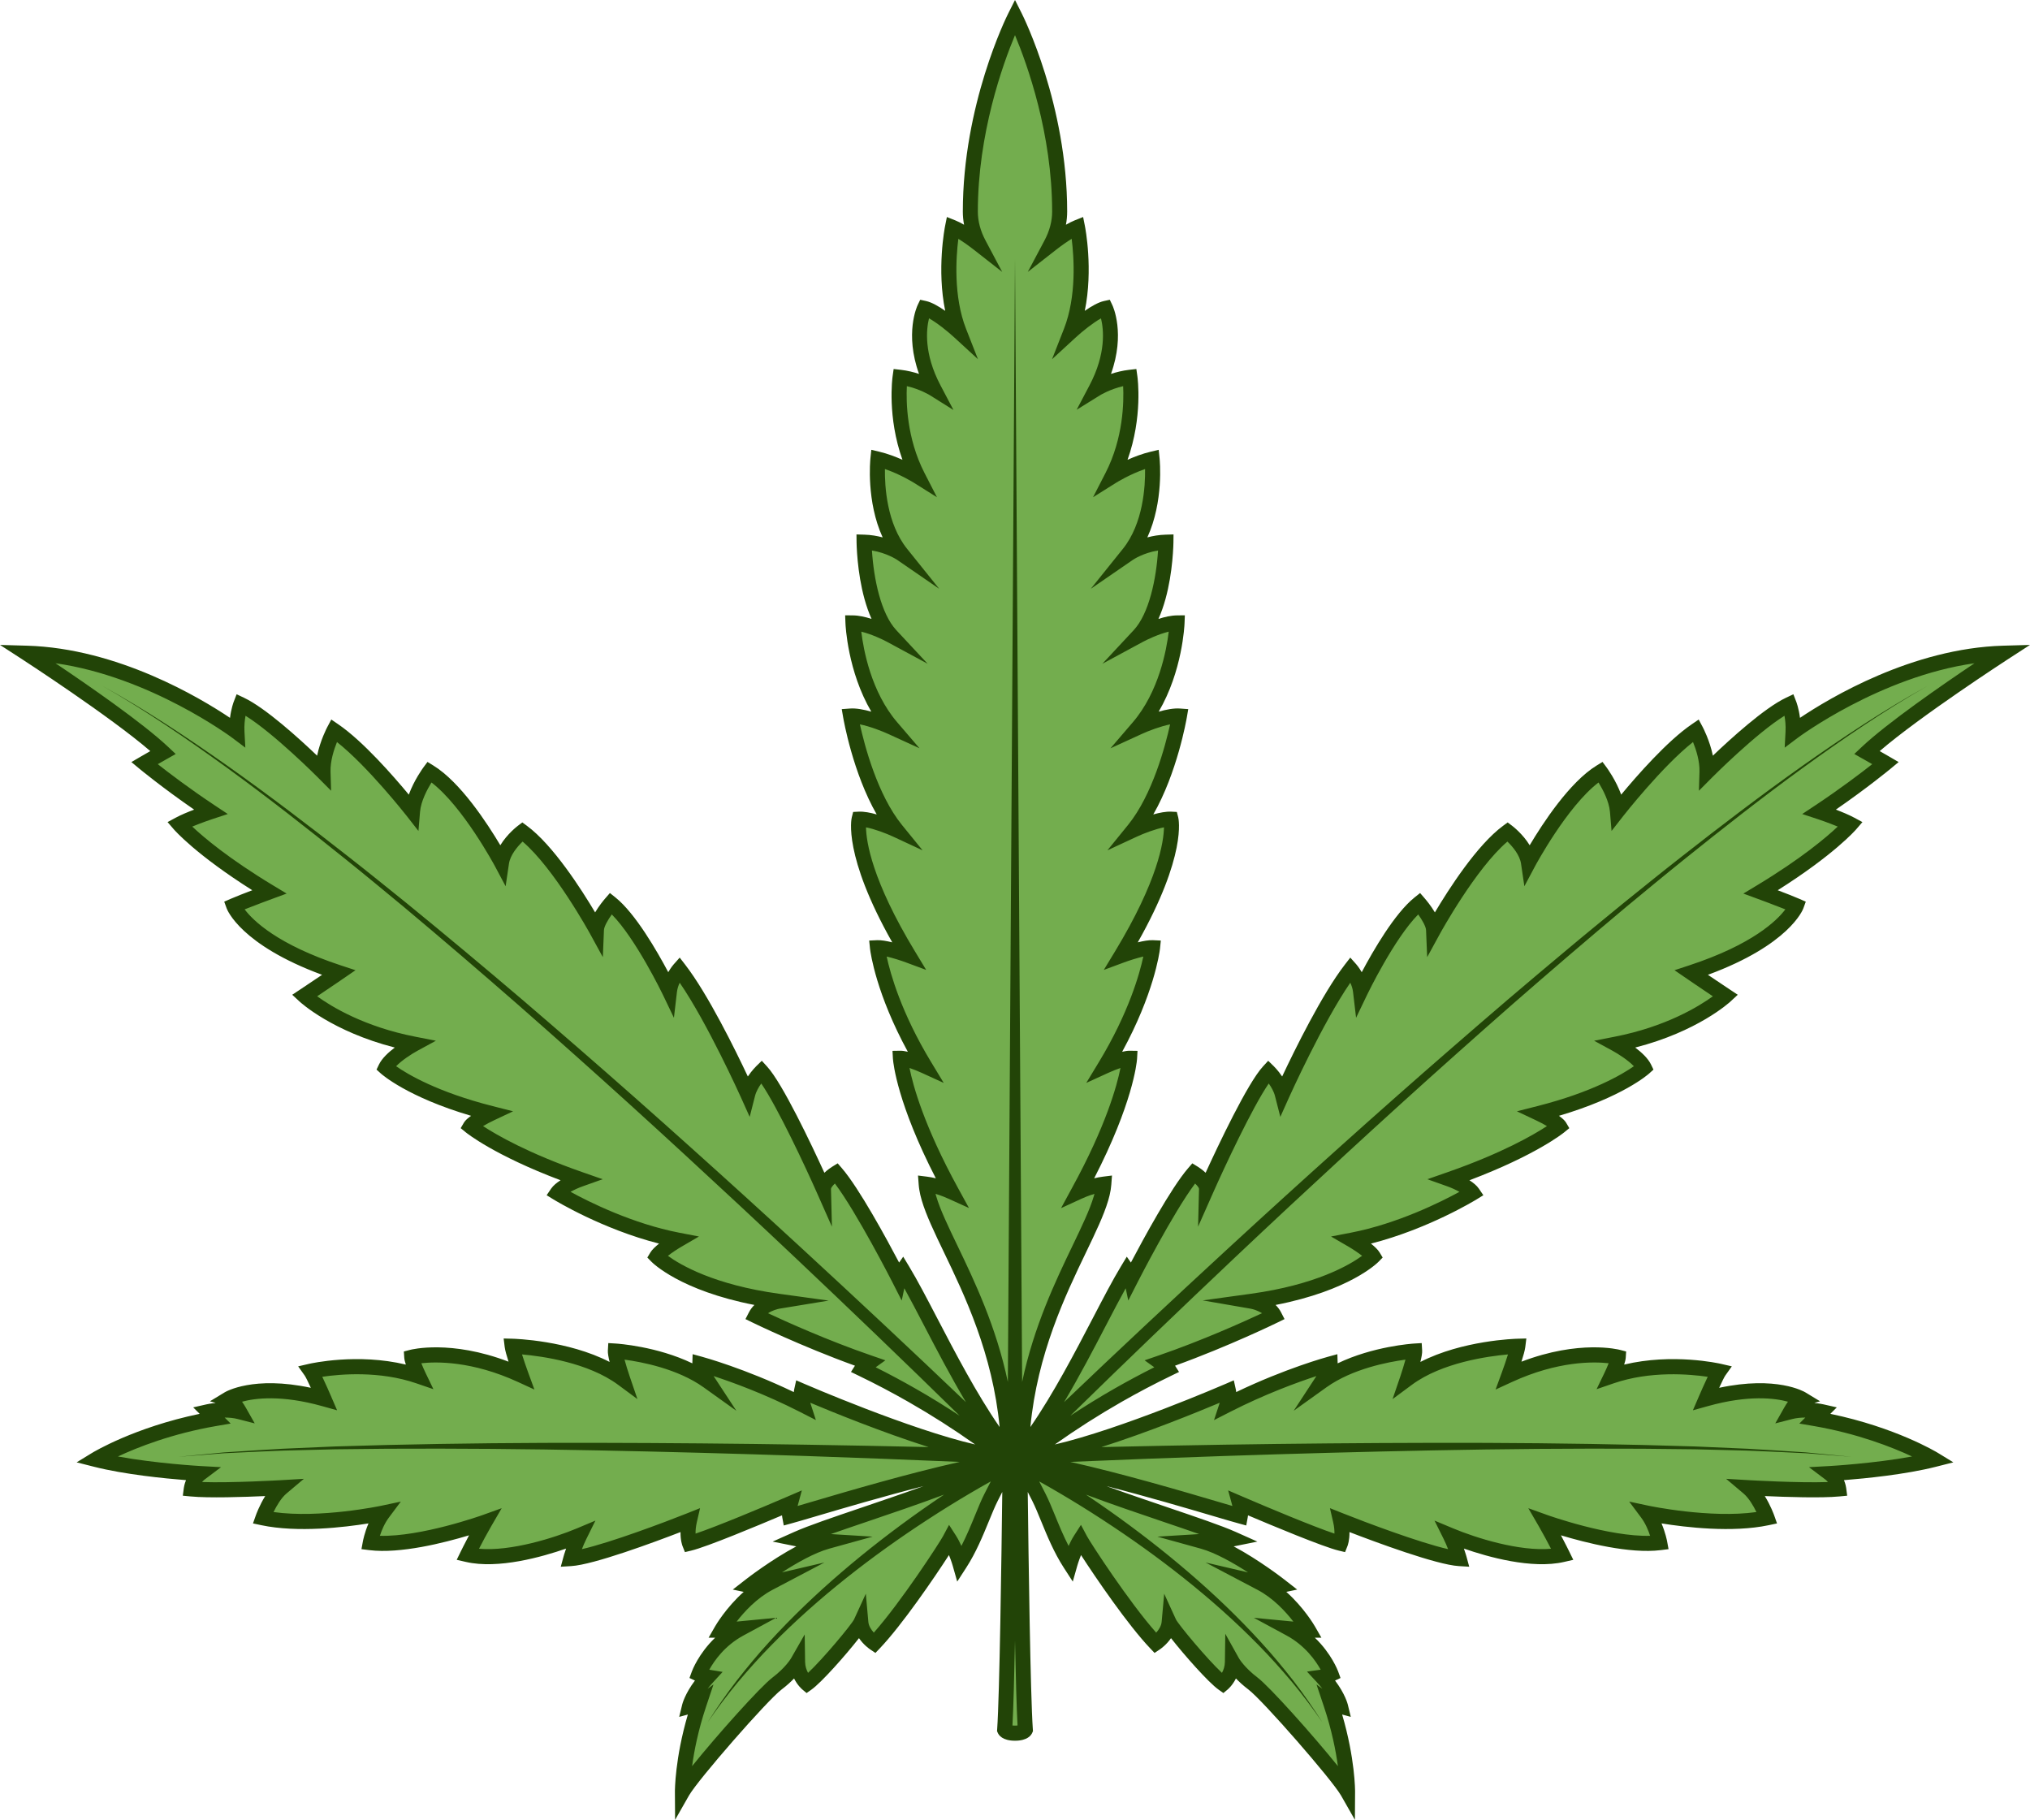 <svg xmlns="http://www.w3.org/2000/svg" version="1.1" xmlns:xlink="http://www.w3.org/1999/xlink" xmlns:svgjs="http://svgjs.dev/svgjs" width="164" height="147"><svg width="164" height="147" viewBox="0 0 164 147" fill="none" xmlns="http://www.w3.org/2000/svg">
<path d="M146.626 114.585L147.182 114.029C147.182 114.029 145.841 113.725 144.653 114.029C144.653 114.029 145.186 113.09 145.538 112.988C145.538 112.988 143.111 111.517 137.827 112.988C137.827 112.988 138.636 111.111 138.889 110.756C138.889 110.756 134.364 109.715 130.165 111.162C130.165 111.162 130.709 110.034 130.735 109.628C130.735 109.628 127.123 108.676 121.898 111.076C121.898 111.076 122.555 109.285 122.623 108.743C122.623 108.743 117.07 108.879 113.707 111.365C113.707 111.365 114.313 109.589 114.286 109.132C114.286 109.132 109.814 109.411 106.804 111.565C106.843 111.507 107.475 110.553 107.462 110.173C107.462 110.173 103.542 111.237 99.116 113.496C99.116 113.496 99.345 112.802 99.244 112.345C99.244 112.345 87.578 117.411 82.844 117.672C84.988 116.027 87.471 114.33 90.305 112.711C91.701 111.913 93.06 111.202 94.373 110.569C94.288 110.435 93.783 110.072 93.783 110.072C98.509 108.449 102.952 106.275 102.952 106.275C102.464 105.327 101.131 105.108 101.131 105.108C108.38 104.109 110.942 101.487 110.942 101.487C110.638 100.979 109.24 100.169 109.24 100.169C114.398 99.172 118.978 96.359 118.978 96.359C118.573 95.764 117.145 95.256 117.145 95.256C123.466 93.049 125.995 90.985 125.995 90.985C125.776 90.613 124.342 89.937 124.342 89.937C130.478 88.381 132.837 86.25 132.837 86.25C132.4 85.336 130.561 84.338 130.561 84.338C136.446 83.19 139.411 80.432 139.411 80.432C138.029 79.518 136.638 78.563 136.638 78.563C144.047 76.127 145.121 73.16 145.121 73.16C144.312 72.805 142.243 72.044 142.243 72.044C147.57 68.831 149.508 66.58 149.508 66.58C148.632 66.107 146.98 65.566 146.98 65.566C150.064 63.52 152.328 61.643 152.328 61.643C151.632 61.237 150.823 60.781 150.823 60.781C153.783 57.99 161.847 52.764 161.847 52.764C152.947 53.017 144.856 59.122 144.856 59.122C144.922 57.872 144.553 56.908 144.553 56.908C142.226 58.006 137.904 62.352 137.904 62.352C137.952 60.756 137.018 59.005 137.018 59.005C134.338 60.831 130.671 65.525 130.671 65.525C130.545 64.028 129.307 62.352 129.307 62.352C126.449 64.104 123.482 69.675 123.482 69.675C123.28 68.306 121.797 67.189 121.797 67.189C119.032 69.219 115.814 75.104 115.814 75.104C115.78 74.277 114.65 72.973 114.65 72.973C112.477 74.716 109.914 80.06 109.914 80.06C109.796 79.062 109.12 78.3 109.12 78.3C106.728 81.396 103.592 88.381 103.592 88.381C103.34 87.391 102.48 86.554 102.48 86.554C100.937 88.229 97.474 96.042 97.474 96.042C97.49 95.399 96.446 94.757 96.446 94.757C94.676 96.803 91.389 103.247 91.389 103.247C91.339 103.01 91.068 102.622 91.068 102.622C89.048 105.968 85.98 112.967 82.515 117.263C82.516 117.218 82.518 117.173 82.52 117.127C82.529 116.84 82.54 116.553 82.557 116.271C82.558 116.24 82.561 116.208 82.563 116.176C82.582 115.871 82.605 115.568 82.633 115.27C82.633 115.263 82.634 115.256 82.635 115.249C83.453 106.495 87.86 100.475 88.943 96.813C88.945 96.804 88.948 96.797 88.95 96.788C88.985 96.671 89.014 96.559 89.041 96.447C89.045 96.427 89.052 96.407 89.056 96.388C89.082 96.281 89.1 96.178 89.119 96.075C89.122 96.053 89.129 96.03 89.132 96.009C89.151 95.885 89.166 95.765 89.174 95.648C88.184 95.772 87.19 96.242 87.128 96.27C90.897 89.391 91.238 85.715 91.255 85.492C91.256 85.484 91.256 85.481 91.256 85.481C90.666 85.472 89.3 86.098 89.3 86.098C92.558 80.717 93.08 76.802 93.109 76.563C93.11 76.555 93.11 76.551 93.11 76.551C92.353 76.517 90.599 77.168 90.599 77.168C95.387 69.269 94.597 66.17 94.597 66.17C93.536 66.12 91.602 67.021 91.602 67.021C94.281 63.723 95.285 57.837 95.285 57.837C94.122 57.752 91.98 58.735 91.98 58.735C94.897 55.335 95.092 50.316 95.092 50.316C93.864 50.328 92.07 51.296 92.034 51.315C93.812 49.408 94.127 45.367 94.182 44.149C94.192 43.924 94.193 43.796 94.193 43.796C92.449 43.846 91.189 44.713 91.189 44.713C93.566 41.754 93.077 37.086 93.077 37.086C91.442 37.476 89.857 38.472 89.857 38.472C91.863 34.566 91.287 30.479 91.287 30.479C89.755 30.655 88.56 31.403 88.56 31.403C90.583 27.564 89.318 24.909 89.318 24.909C88.323 25.129 86.519 26.786 86.519 26.786C87.985 23.049 87.051 18.365 87.051 18.365C86.376 18.634 85.517 19.249 84.913 19.721C85.284 19.022 85.608 18.119 85.608 17.095C85.608 8.521 82 1.351 82 1.351C82 1.351 78.391 8.521 78.391 17.095C78.391 18.119 78.715 19.022 79.087 19.721C78.483 19.249 77.625 18.634 76.949 18.365C76.949 18.365 76.015 23.049 77.481 26.786C77.481 26.786 75.677 25.129 74.682 24.909C74.682 24.909 73.418 27.564 75.44 31.403C75.44 31.403 74.245 30.655 72.714 30.479C72.714 30.479 72.137 34.566 74.144 38.472C74.144 38.472 72.558 37.476 70.924 37.086C70.924 37.086 70.434 41.754 72.811 44.713C72.811 44.713 71.551 43.846 69.807 43.796C69.807 43.796 69.808 43.924 69.818 44.149C69.873 45.367 70.187 49.408 71.966 51.315C71.93 51.296 70.136 50.328 68.909 50.316C68.909 50.316 69.103 55.335 72.02 58.735C72.02 58.735 69.878 57.752 68.715 57.837C68.715 57.837 69.718 63.723 72.398 67.021C72.398 67.021 70.465 66.12 69.403 66.17C69.403 66.17 68.614 69.269 73.401 77.168C73.401 77.168 71.648 76.517 70.889 76.551C70.889 76.551 70.89 76.555 70.891 76.563C70.92 76.802 71.441 80.717 74.7 86.098C74.7 86.098 73.335 85.472 72.744 85.481C72.744 85.481 72.744 85.484 72.745 85.492C72.762 85.715 73.102 89.391 76.872 96.27C76.81 96.242 75.817 95.772 74.825 95.648C74.834 95.765 74.849 95.885 74.868 96.009C74.872 96.03 74.878 96.053 74.882 96.075C74.899 96.178 74.919 96.281 74.944 96.388C74.948 96.407 74.954 96.427 74.959 96.447C74.986 96.559 75.015 96.671 75.049 96.788C75.052 96.797 75.055 96.804 75.057 96.813C76.14 100.475 80.546 106.495 81.365 115.249C81.366 115.256 81.367 115.263 81.367 115.27C81.395 115.568 81.418 115.871 81.437 116.176C81.439 116.208 81.442 116.24 81.443 116.271C81.46 116.553 81.472 116.84 81.48 117.127C81.482 117.173 81.484 117.218 81.485 117.263C78.021 112.967 74.953 105.968 72.932 102.622C72.932 102.622 72.661 103.01 72.611 103.247C72.611 103.247 69.324 96.803 67.554 94.757C67.554 94.757 66.51 95.399 66.526 96.042C66.526 96.042 63.063 88.229 61.52 86.554C61.52 86.554 60.66 87.391 60.407 88.381C60.407 88.381 57.272 81.396 54.879 78.3C54.879 78.3 54.204 79.062 54.086 80.06C54.086 80.06 51.524 74.716 49.349 72.973C49.349 72.973 48.221 74.277 48.186 75.104C48.186 75.104 44.968 69.219 42.203 67.189C42.203 67.189 40.72 68.306 40.518 69.675C40.518 69.675 37.551 64.104 34.693 62.352C34.693 62.352 33.455 64.028 33.329 65.525C33.329 65.525 29.662 60.831 26.982 59.005C26.982 59.005 26.047 60.756 26.096 62.352C26.096 62.352 21.773 58.006 19.447 56.908C19.447 56.908 19.077 57.872 19.144 59.122C19.144 59.122 11.053 53.017 2.153 52.764C2.153 52.764 10.218 57.99 13.177 60.781C13.177 60.781 12.368 61.237 11.672 61.643C11.672 61.643 13.935 63.52 17.02 65.566C17.02 65.566 15.368 66.107 14.492 66.58C14.492 66.58 16.43 68.831 21.757 72.044C21.757 72.044 19.688 72.805 18.879 73.16C18.879 73.16 19.953 76.127 27.362 78.563C27.362 78.563 25.971 79.518 24.589 80.432C24.589 80.432 27.554 83.19 33.438 84.338C33.438 84.338 31.6 85.336 31.163 86.25C31.163 86.25 33.522 88.381 39.658 89.937C39.658 89.937 38.224 90.613 38.006 90.985C38.006 90.985 40.534 93.049 46.855 95.256C46.855 95.256 45.427 95.764 45.023 96.359C45.023 96.359 49.602 99.172 54.76 100.169C54.76 100.169 53.362 100.979 53.059 101.487C53.059 101.487 55.62 104.109 62.869 105.108C62.869 105.108 61.536 105.327 61.049 106.275C61.049 106.275 65.49 108.449 70.218 110.072C70.218 110.072 69.712 110.435 69.627 110.569C70.94 111.202 72.299 111.913 73.695 112.711C76.528 114.33 79.013 116.027 81.157 117.672C76.421 117.411 64.756 112.345 64.756 112.345C64.655 112.802 64.884 113.496 64.884 113.496C60.458 111.237 56.538 110.173 56.538 110.173C56.526 110.553 57.157 111.507 57.195 111.565C54.186 109.411 49.713 109.132 49.713 109.132C49.687 109.589 50.294 111.365 50.294 111.365C46.93 108.879 41.378 108.743 41.378 108.743C41.444 109.285 42.102 111.076 42.102 111.076C36.877 108.676 33.265 109.628 33.265 109.628C33.291 110.034 33.835 111.162 33.835 111.162C29.636 109.715 25.111 110.756 25.111 110.756C25.364 111.111 26.173 112.988 26.173 112.988C20.89 111.517 18.462 112.988 18.462 112.988C18.814 113.09 19.346 114.029 19.346 114.029C18.159 113.725 16.818 114.029 16.818 114.029L17.374 114.585C11.484 115.6 7.742 117.885 7.742 117.885C11.128 118.746 16.16 119.026 16.16 119.026C15.554 119.482 15.452 120.268 15.452 120.268C17.576 120.471 22.759 120.167 22.759 120.167C21.824 120.954 21.241 122.602 21.241 122.602C25.212 123.44 30.926 122.222 30.926 122.222C30.168 123.237 29.915 124.607 29.915 124.607C33.378 125.037 39.169 122.96 39.169 122.96C38.461 124.177 37.779 125.572 37.779 125.572C41.273 126.372 46.691 124.077 46.837 124.016C46.366 124.964 46.113 125.892 46.113 125.892C48.322 125.758 55.705 122.815 55.705 122.815C55.436 123.982 55.705 124.658 55.705 124.658C57.272 124.286 63.862 121.445 63.862 121.445C63.711 122.003 63.796 122.459 63.796 122.459C65.824 121.91 75.136 118.967 81.166 117.986C76.315 120.462 67.332 122.995 64.402 124.302C64.783 124.38 66.83 124.505 66.83 124.505C64.263 125.216 60.61 128.069 60.61 128.069C60.98 128.146 62.127 127.879 62.127 127.879C59.762 129.122 58.296 131.676 58.296 131.676C58.676 131.676 59.774 131.57 59.774 131.57C57.311 132.904 56.463 135.223 56.463 135.223C56.897 135.427 57.171 135.465 57.171 135.465C55.962 136.767 55.705 137.823 55.705 137.823C56.095 137.717 56.441 137.688 56.463 137.672C55.115 141.705 55.132 144.734 55.132 144.734C55.924 143.346 61.571 136.898 62.772 135.988C63.974 135.079 64.437 134.248 64.437 134.248C64.453 135.363 65.195 135.988 65.195 135.988C66.251 135.244 69.303 131.596 69.548 131.063C69.637 132.054 70.638 132.725 70.638 132.725C72.89 130.364 76.415 124.945 76.721 124.371C77.23 125.166 77.55 126.299 77.55 126.299C78.727 124.48 79.415 122.229 80.064 120.954C80.6 119.902 81.059 118.987 81.606 118.133C81.565 121.922 81.395 136.426 81.165 139.727C81.165 139.727 81.28 139.997 82 139.997C82.72 139.997 82.835 139.727 82.835 139.727C82.605 136.426 82.435 121.922 82.394 118.133C82.94 118.987 83.4 119.902 83.936 120.954C84.585 122.229 85.272 124.48 86.45 126.299C86.45 126.299 86.77 125.166 87.28 124.371C87.585 124.945 91.111 130.364 93.362 132.725C93.362 132.725 94.363 132.054 94.452 131.063C94.697 131.596 97.748 135.244 98.805 135.988C98.805 135.988 99.547 135.363 99.563 134.248C99.563 134.248 100.027 135.079 101.228 135.988C102.43 136.898 108.076 143.346 108.868 144.734C108.868 144.734 108.885 141.705 107.537 137.672C107.559 137.688 107.905 137.717 108.296 137.823C108.296 137.823 108.039 136.767 106.828 135.465C106.828 135.465 107.103 135.427 107.537 135.223C107.537 135.223 106.69 132.904 104.225 131.57C104.225 131.57 105.324 131.676 105.705 131.676C105.705 131.676 104.237 129.122 101.874 127.879C101.874 127.879 103.02 128.146 103.39 128.069C103.39 128.069 99.737 125.216 97.17 124.505C97.17 124.505 99.218 124.38 99.597 124.302C96.668 122.995 87.685 120.462 82.834 117.986C88.864 118.967 98.176 121.91 100.204 122.459C100.204 122.459 100.289 122.003 100.137 121.445C100.137 121.445 106.728 124.286 108.296 124.658C108.296 124.658 108.565 123.982 108.296 122.815C108.296 122.815 115.678 125.758 117.888 125.892C117.888 125.892 117.634 124.964 117.163 124.016C117.308 124.077 122.728 126.372 126.221 125.572C126.221 125.572 125.539 124.177 124.831 122.96C124.831 122.96 130.622 125.037 134.085 124.607C134.085 124.607 133.833 123.237 133.074 122.222C133.074 122.222 138.788 123.44 142.759 122.602C142.759 122.602 142.176 120.954 141.241 120.167C141.241 120.167 146.424 120.471 148.548 120.268C148.548 120.268 148.446 119.482 147.839 119.026C147.839 119.026 152.872 118.746 156.258 117.885C156.258 117.885 152.516 115.6 146.626 114.585Z" fill="#73AD4E"></path>
<path d="M150.408 60.336L149.805 60.904L150.526 61.31C150.526 61.311 150.845 61.491 151.253 61.725C150.361 62.427 148.676 63.711 146.646 65.058L145.597 65.753L146.791 66.145C146.803 66.148 147.681 66.438 148.468 66.767C147.561 67.622 145.526 69.353 141.93 71.522L140.843 72.177L142.034 72.616C142.05 72.621 143.315 73.086 144.236 73.453C143.558 74.355 141.592 76.293 136.449 77.984L135.28 78.368L136.295 79.065C136.307 79.073 137.268 79.733 138.378 80.475C137.246 81.295 134.582 82.933 130.446 83.74L128.786 84.065L130.272 84.874C130.771 85.146 131.553 85.659 131.999 86.124C131.084 86.764 128.661 88.214 124.193 89.347L122.548 89.765L124.083 90.489C124.396 90.636 124.718 90.807 124.975 90.96C123.885 91.673 121.343 93.146 116.945 94.682L115.313 95.252L116.942 95.831C117.224 95.931 117.595 96.096 117.905 96.27C116.414 97.086 112.906 98.84 109.126 99.571L107.53 99.878L108.936 100.695C109.305 100.909 109.736 101.198 110.042 101.438C109.033 102.173 106.31 103.78 101.048 104.505L97.165 105.04L101.031 105.708C101.215 105.74 101.615 105.854 101.952 106.076C100.504 106.753 97.107 108.286 93.586 109.496L92.471 109.879L93.254 110.441C92.161 110.988 91.073 111.572 90.005 112.182C88.807 112.866 87.63 113.595 86.473 114.354C90.881 110.036 95.338 105.761 99.823 101.522C102.756 98.751 105.708 96.002 108.676 93.271C111.644 90.538 114.631 87.827 117.643 85.143C119.144 83.796 120.661 82.469 122.173 81.134C123.696 79.812 125.213 78.483 126.749 77.176C128.276 75.859 129.825 74.566 131.367 73.266C132.922 71.983 134.472 70.693 136.046 69.432C139.188 66.904 142.364 64.416 145.624 62.043C148.889 59.678 152.22 57.395 155.728 55.402C152.196 57.351 148.832 59.593 145.536 61.919C142.243 64.254 139.033 66.702 135.858 69.193C134.266 70.435 132.699 71.707 131.127 72.972C129.567 74.254 128.001 75.527 126.456 76.826C124.902 78.115 123.368 79.427 121.827 80.73C120.297 82.047 118.761 83.358 117.243 84.686C114.194 87.333 111.171 90.01 108.167 92.707C105.162 95.403 102.173 98.117 99.204 100.853C94.757 104.95 90.341 109.078 85.966 113.255C87.202 111.177 88.347 108.984 89.35 107.058C89.933 105.941 90.461 104.927 90.942 104.06L91.152 105.048L91.93 103.524C91.96 103.465 94.789 97.933 96.549 95.601C96.731 95.77 96.864 95.94 96.867 96.026L96.791 99.083L98.028 96.29C98.88 94.367 101.162 89.468 102.499 87.52C102.698 87.797 102.909 88.156 103.005 88.532L103.435 90.216L104.145 88.631C104.175 88.567 106.848 82.632 109.088 79.379C109.19 79.597 109.279 79.855 109.31 80.131L109.555 82.211L110.461 80.324C110.484 80.276 112.635 75.818 114.575 73.863C114.892 74.308 115.196 74.834 115.208 75.13L115.299 77.312L116.346 75.397C116.376 75.342 119.241 70.134 121.781 67.978C122.208 68.386 122.779 69.069 122.882 69.765L123.151 71.588L124.017 69.962C124.044 69.912 126.604 65.142 129.142 63.205C129.487 63.767 129.994 64.723 130.066 65.576L130.195 67.12L131.149 65.9C131.181 65.858 134.276 61.913 136.776 59.938C137.021 60.54 137.324 61.473 137.298 62.335L137.251 63.872L138.334 62.784C138.372 62.744 141.872 59.236 144.164 57.816C144.227 58.158 144.276 58.601 144.25 59.09L144.181 60.392L145.221 59.609C145.293 59.554 151.871 54.657 159.517 53.574C156.917 55.318 152.48 58.383 150.408 60.336ZM99.392 114.038C102.216 112.596 104.854 111.642 106.349 111.153C106.332 111.178 106.315 111.204 106.297 111.232L104.517 113.951L107.158 112.061C109.258 110.557 112.167 110.009 113.544 109.824C113.437 110.224 113.281 110.729 113.133 111.167L112.503 113.01L114.066 111.855C116.492 110.061 120.2 109.548 121.826 109.404C121.681 109.872 121.484 110.445 121.328 110.867L120.825 112.24L122.15 111.63C125.869 109.921 128.75 109.98 129.96 110.116C129.867 110.354 129.745 110.635 129.619 110.897L128.985 112.212L130.363 111.738C133.332 110.714 136.52 110.997 137.963 111.21C137.689 111.781 137.392 112.466 137.27 112.747L136.766 113.916L137.99 113.575C141.277 112.659 143.397 112.935 144.445 113.222C144.325 113.391 144.218 113.566 144.126 113.729L143.421 114.974L144.804 114.619C145.149 114.532 145.516 114.503 145.848 114.503L145.365 114.987L146.523 115.185C150.1 115.802 152.886 116.906 154.473 117.647C151.391 118.213 147.848 118.416 147.806 118.418L146.144 118.51L147.475 119.513C147.553 119.571 147.617 119.639 147.673 119.711C145.329 119.795 141.322 119.561 141.277 119.559L139.449 119.451L140.851 120.633C141.277 120.993 141.65 121.622 141.898 122.135C138.159 122.666 133.252 121.638 133.2 121.627L131.619 121.29L132.589 122.588C132.938 123.056 133.169 123.622 133.31 124.054C129.987 124.147 125.088 122.405 125.036 122.386L123.469 121.824L124.307 123.266C124.676 123.902 125.042 124.593 125.303 125.099C122.739 125.33 119.219 124.219 117.397 123.454L115.892 122.826L116.62 124.288C116.765 124.58 116.888 124.872 116.989 125.131C114.685 124.612 110.265 122.944 108.52 122.249L107.443 121.82L107.704 122.952C107.791 123.326 107.813 123.638 107.807 123.877C106.08 123.298 102.346 121.734 100.377 120.885L99.221 120.387L99.552 121.606C99.556 121.618 99.559 121.631 99.562 121.644C99.23 121.548 98.837 121.432 98.399 121.302C95.529 120.455 90.743 119.045 86.465 118.084C90.612 117.906 94.761 117.749 98.911 117.607C104.541 117.417 110.173 117.265 115.806 117.153C121.44 117.039 127.074 116.992 132.708 117.021L136.932 117.066L141.157 117.172C142.564 117.22 143.97 117.298 145.378 117.36L145.905 117.385L146.432 117.425L147.485 117.509L149.592 117.673L146.437 117.369L145.911 117.318L145.383 117.284C143.977 117.197 142.571 117.094 141.164 117.021L136.939 116.837L132.712 116.717C127.076 116.586 121.438 116.532 115.8 116.544C110.162 116.555 104.525 116.605 98.888 116.694C95.585 116.747 92.282 116.811 88.98 116.887C92.738 115.693 96.748 114.059 98.54 113.306L98.078 114.709L99.392 114.038ZM93.981 122.921C95.029 123.277 96.013 123.61 96.876 123.914L93.5 124.121L97.009 125.092C98.191 125.42 99.645 126.246 100.826 127.01L97.394 126.209L101.591 128.418C102.863 129.086 103.869 130.183 104.488 130.983C104.407 130.976 104.337 130.969 104.283 130.964L101.297 130.677L103.938 132.106C105.444 132.921 106.298 134.155 106.694 134.868L105.589 135.022L106.385 135.88C106.554 136.062 106.703 136.239 106.834 136.408L106.358 136.062L106.962 137.865C107.596 139.762 107.921 141.438 108.087 142.659C106.092 140.179 102.574 136.245 101.594 135.503C100.525 134.694 100.096 133.955 100.094 133.95L98.989 131.968L98.957 134.239C98.951 134.61 98.84 134.908 98.719 135.123C97.514 133.999 95.227 131.253 95.003 130.809L94.053 128.733L93.847 131.008C93.818 131.338 93.613 131.648 93.407 131.876C91.199 129.388 88.101 124.622 87.814 124.084L87.328 123.171L86.769 124.042C86.602 124.302 86.454 124.593 86.33 124.872C85.9 124.037 85.542 123.166 85.217 122.368C84.959 121.741 84.716 121.147 84.476 120.677L84.378 120.485C84.233 120.2 84.093 119.925 83.955 119.66C84.517 119.973 85.078 120.295 85.631 120.621C86.79 121.304 87.936 122.014 89.064 122.75C91.323 124.219 93.52 125.788 95.632 127.467C97.744 129.147 99.77 130.939 101.663 132.869C102.612 133.831 103.512 134.84 104.385 135.873C105.25 136.915 106.062 137.999 106.829 139.118C106.104 137.972 105.331 136.855 104.503 135.779C103.668 134.709 102.801 133.662 101.882 132.659C100.053 130.649 98.082 128.769 96.018 126.998C93.953 125.226 91.799 123.562 89.573 121.993C88.966 121.563 88.35 121.143 87.731 120.728C89.824 121.512 92.027 122.26 93.981 122.921ZM81.794 139.377C81.871 137.996 81.941 135.42 82 132.511C82.059 135.42 82.129 137.996 82.206 139.377C82.098 139.389 81.902 139.389 81.794 139.377ZM79.622 120.485L79.524 120.677C79.284 121.147 79.041 121.741 78.784 122.368C78.457 123.166 78.1 124.037 77.67 124.872C77.546 124.593 77.398 124.302 77.231 124.042L76.672 123.171L76.186 124.084C75.9 124.622 72.801 129.388 70.593 131.875C70.386 131.647 70.182 131.338 70.152 131.008L69.949 128.73L68.998 130.805C68.773 131.253 66.486 133.999 65.281 135.123C65.161 134.908 65.049 134.61 65.043 134.239L65.01 132.021L63.908 133.947C63.904 133.955 63.475 134.694 62.407 135.503C61.425 136.245 57.908 140.179 55.913 142.659C56.08 141.438 56.404 139.762 57.038 137.865L57.642 136.062L57.166 136.408C57.297 136.239 57.446 136.062 57.615 135.88L58.379 135.047L57.303 134.87C57.694 134.158 58.544 132.928 60.062 132.106L62.703 130.677L59.717 130.964C59.663 130.969 59.593 130.976 59.512 130.983C60.131 130.183 61.138 129.086 62.409 128.418L66.606 126.209L63.174 127.01C64.355 126.246 65.809 125.42 66.991 125.092L70.5 124.121L67.124 123.914C67.987 123.61 68.97 123.277 70.019 122.921C71.973 122.26 74.176 121.512 76.269 120.728C75.65 121.143 75.035 121.563 74.426 121.993C72.202 123.562 70.046 125.226 67.982 126.998C65.918 128.769 63.947 130.649 62.117 132.659C61.199 133.662 60.333 134.709 59.497 135.779C58.669 136.855 57.896 137.972 57.171 139.118C57.938 137.999 58.751 136.915 59.615 135.873C60.487 134.84 61.388 133.831 62.338 132.869C64.23 130.939 66.256 129.147 68.368 127.467C70.48 125.788 72.677 124.219 74.936 122.75C76.065 122.014 77.21 121.304 78.369 120.621C78.923 120.295 79.483 119.973 80.045 119.66C79.907 119.925 79.767 120.2 79.622 120.485ZM65.601 121.302C65.162 121.432 64.77 121.548 64.438 121.644C64.441 121.631 64.444 121.618 64.448 121.606L64.779 120.387L63.623 120.885C61.654 121.734 57.921 123.298 56.193 123.877C56.188 123.638 56.21 123.326 56.296 122.952L56.557 121.82L55.481 122.249C53.736 122.944 49.315 124.612 47.011 125.131C47.111 124.872 47.235 124.58 47.38 124.288L48.103 122.826L46.597 123.458C44.78 124.22 41.261 125.33 38.698 125.099C38.958 124.593 39.323 123.902 39.693 123.266L40.532 121.823L38.964 122.386C38.912 122.405 34.017 124.148 30.69 124.054C30.831 123.622 31.062 123.056 31.412 122.588L32.381 121.291L30.8 121.627C30.748 121.638 25.842 122.666 22.1 122.135C22.349 121.622 22.72 120.994 23.149 120.633L24.551 119.451L22.723 119.559C22.678 119.561 18.671 119.794 16.327 119.711C16.382 119.639 16.447 119.571 16.524 119.513L17.856 118.51L16.194 118.418C16.152 118.416 12.608 118.213 9.526 117.647C11.109 116.906 13.891 115.803 17.477 115.185L18.635 114.987L18.151 114.503C18.484 114.503 18.851 114.53 19.196 114.619L20.579 114.974L19.874 113.729C19.782 113.566 19.674 113.391 19.555 113.222C20.605 112.935 22.725 112.66 26.011 113.575L27.234 113.916L26.73 112.747C26.609 112.466 26.31 111.781 26.037 111.209C27.478 110.995 30.661 110.712 33.638 111.738L35.015 112.212L34.381 110.897C34.255 110.635 34.133 110.354 34.04 110.116C35.251 109.98 38.131 109.922 41.849 111.63L43.175 112.24L42.671 110.867C42.517 110.444 42.319 109.872 42.173 109.404C43.798 109.546 47.503 110.058 49.934 111.855L51.497 113.01L50.868 111.167C50.718 110.729 50.563 110.224 50.456 109.824C51.832 110.009 54.742 110.557 56.843 112.061L59.488 113.953L57.7 111.226C57.683 111.201 57.667 111.177 57.651 111.152C59.146 111.642 61.784 112.596 64.609 114.038L65.914 114.704L65.46 113.306C67.252 114.059 71.263 115.693 75.021 116.887C71.718 116.811 68.416 116.747 65.112 116.694C59.475 116.605 53.838 116.555 48.2 116.544C42.562 116.532 36.924 116.586 31.288 116.717L27.061 116.837L22.837 117.021C21.429 117.094 20.023 117.197 18.617 117.284L18.09 117.318L17.563 117.369L14.407 117.673L16.515 117.509L17.568 117.425L18.094 117.385L18.622 117.36C20.029 117.298 21.436 117.22 22.843 117.172L27.067 117.066L31.293 117.021C36.927 116.992 42.561 117.039 48.194 117.153C53.827 117.265 59.459 117.417 65.09 117.607C69.238 117.749 73.388 117.906 77.534 118.084C73.257 119.045 68.471 120.455 65.601 121.302ZM70.746 110.441L71.528 109.879L70.414 109.496C66.894 108.286 63.497 106.753 62.047 106.076C62.384 105.854 62.784 105.74 62.967 105.708L66.945 105.055L62.952 104.505C57.688 103.78 54.965 102.172 53.959 101.439C54.264 101.199 54.695 100.91 55.064 100.695L56.469 99.878L54.875 99.571C51.093 98.839 47.585 97.085 46.094 96.27C46.389 96.103 46.745 95.942 47.058 95.831L48.687 95.252L47.055 94.682C42.657 93.146 40.115 91.673 39.025 90.96C39.283 90.807 39.603 90.636 39.916 90.489L41.452 89.765L39.807 89.347C35.337 88.214 32.915 86.763 32.001 86.124C32.447 85.659 33.229 85.146 33.728 84.874L35.214 84.065L33.554 83.74C29.418 82.933 26.753 81.294 25.623 80.475C26.732 79.733 27.694 79.073 27.705 79.065L28.72 78.368L27.551 77.984C22.402 76.292 20.437 74.349 19.764 73.453C20.684 73.088 21.95 72.621 21.966 72.616L23.157 72.177L22.07 71.522C18.474 69.353 16.439 67.622 15.532 66.767C16.319 66.438 17.197 66.148 17.209 66.145L18.403 65.753L17.355 65.058C15.324 63.711 13.639 62.427 12.747 61.725C13.155 61.491 13.474 61.311 13.475 61.31L14.195 60.904L13.592 60.336C11.521 58.383 7.083 55.318 4.483 53.574C12.129 54.657 18.707 59.554 18.779 59.609L19.82 60.392L19.75 59.09C19.724 58.601 19.773 58.158 19.836 57.816C22.128 59.236 25.628 62.744 25.666 62.784L26.749 63.872L26.703 62.335C26.677 61.477 26.98 60.542 27.224 59.939C29.723 61.913 32.818 65.858 32.852 65.9L33.805 67.12L33.934 65.576C34.005 64.722 34.513 63.767 34.858 63.205C37.394 65.14 39.956 69.912 39.983 69.962L40.849 71.588L41.118 69.765C41.22 69.074 41.793 68.388 42.22 67.978C44.759 70.135 47.624 75.342 47.654 75.397L48.702 77.312L48.792 75.13C48.805 74.834 49.108 74.308 49.426 73.863C51.365 75.818 53.516 80.276 53.54 80.324L54.445 82.211L54.689 80.131C54.721 79.855 54.81 79.597 54.912 79.379C57.152 82.632 59.825 88.567 59.854 88.631L60.566 90.216L60.995 88.532C61.091 88.156 61.302 87.797 61.501 87.52C62.838 89.468 65.12 94.367 65.972 96.29L67.21 99.084L67.133 96.028C67.136 95.945 67.264 95.775 67.451 95.6C69.211 97.932 72.04 103.465 72.07 103.524L72.847 105.051L73.058 104.06C73.538 104.927 74.067 105.941 74.649 107.058C75.653 108.984 76.797 111.177 78.034 113.255C73.659 109.078 69.243 104.95 64.796 100.853C61.827 98.117 58.838 95.403 55.833 92.707C52.829 90.01 49.806 87.333 46.758 84.686C45.239 83.358 43.703 82.047 42.173 80.73C40.632 79.427 39.098 78.115 37.544 76.826C35.999 75.527 34.433 74.254 32.874 72.972C31.301 71.707 29.734 70.435 28.143 69.193C24.967 66.702 21.757 64.254 18.464 61.919C15.168 59.593 11.804 57.351 8.272 55.402C11.779 57.395 15.111 59.678 18.375 62.043C21.637 64.416 24.812 66.904 27.954 69.432C29.528 70.693 31.078 71.983 32.633 73.266C34.175 74.566 35.723 75.859 37.251 77.176C38.787 78.483 40.303 79.812 41.826 81.134C43.339 82.469 44.856 83.796 46.358 85.143C49.37 87.827 52.357 90.538 55.324 93.271C58.292 96.002 61.245 98.751 64.177 101.522C68.663 105.761 73.119 110.036 77.527 114.355C76.371 113.595 75.193 112.866 73.995 112.182C72.928 111.572 71.839 110.988 70.746 110.441ZM77.355 100.627C76.606 99.07 75.959 97.724 75.638 96.638L75.632 96.618C75.613 96.555 75.597 96.494 75.581 96.433C76.062 96.575 76.463 96.752 76.623 96.825L78.281 97.576L77.404 95.976C74.656 90.962 73.762 87.693 73.478 86.266C73.793 86.373 74.148 86.515 74.448 86.652L76.242 87.472L75.219 85.782C72.815 81.813 71.932 78.659 71.633 77.264C72.141 77.382 72.761 77.58 73.191 77.739L74.825 78.345L73.92 76.851C70.431 71.097 69.983 67.97 69.963 66.829C70.665 66.962 71.602 67.322 72.143 67.573L74.534 68.685L72.868 66.636C70.884 64.194 69.839 60.186 69.47 58.51C70.307 58.674 71.345 59.094 71.768 59.289L74.284 60.44L72.48 58.337C70.38 55.89 69.759 52.495 69.582 51.022C70.393 51.217 71.316 51.655 71.678 51.851L74.942 53.615L72.409 50.899C71.17 49.57 70.588 46.77 70.443 44.466C71.633 44.658 72.46 45.21 72.468 45.215L75.876 47.559L73.283 44.331C71.635 42.278 71.471 39.264 71.492 37.886C72.736 38.312 73.809 38.98 73.822 38.989L75.694 40.162L74.683 38.194C73.243 35.389 73.2 32.447 73.264 31.191C74.329 31.435 75.111 31.915 75.119 31.92L77.029 33.117L75.977 31.119C74.63 28.563 74.831 26.614 75.053 25.714C75.701 26.072 76.568 26.773 77.072 27.236L79.007 29.012L78.046 26.563C77.015 23.936 77.238 20.756 77.422 19.293C77.801 19.523 78.24 19.831 78.714 20.202L80.966 21.964L79.623 19.435C79.208 18.656 78.998 17.869 78.998 17.095C78.998 10.799 81.007 5.213 82 2.838C82.993 5.213 85.001 10.799 85.001 17.095C85.001 17.869 84.791 18.656 84.377 19.435L83.033 21.964L85.285 20.202C85.76 19.831 86.2 19.522 86.579 19.291C86.763 20.754 86.988 23.93 85.954 26.563L84.993 29.015L86.929 27.236C87.463 26.743 88.317 26.065 88.947 25.716C89.169 26.618 89.368 28.567 88.023 31.119L86.98 33.099L88.88 31.921C88.889 31.915 89.672 31.435 90.737 31.191C90.8 32.447 90.758 35.389 89.317 38.194L88.306 40.162L90.178 38.989C90.19 38.98 91.265 38.312 92.508 37.886C92.529 39.264 92.365 42.279 90.717 44.331L88.124 47.559L91.533 45.215C91.541 45.209 92.357 44.656 93.556 44.466C93.412 46.769 92.829 49.57 91.591 50.899L89.059 53.615L92.322 51.851C92.684 51.655 93.608 51.217 94.419 51.022C94.244 52.493 93.625 55.884 91.521 58.337L89.713 60.444L92.233 59.289C92.802 59.026 93.767 58.663 94.53 58.512C94.161 60.189 93.118 64.192 91.132 66.636L89.466 68.685L91.858 67.573C92.398 67.322 93.334 66.963 94.035 66.829C94.016 67.979 93.564 71.104 90.08 76.851L89.174 78.345L90.809 77.739C91.24 77.58 91.859 77.382 92.367 77.264C92.067 78.66 91.185 81.813 88.782 85.782L87.756 87.473L89.552 86.652C89.851 86.515 90.207 86.373 90.521 86.266C90.237 87.695 89.343 90.963 86.595 95.976L85.721 97.586L87.39 96.819C87.541 96.749 87.94 96.575 88.419 96.433C88.404 96.493 88.387 96.553 88.37 96.611L88.361 96.64C88.041 97.724 87.393 99.07 86.646 100.627C85.284 103.459 83.526 107.128 82.577 111.625L82 20.901L81.423 111.625C80.474 107.128 78.715 103.459 77.355 100.627ZM82.598 115.246L82.635 115.249L82.598 115.247V115.246ZM164 52.093L161.83 52.155C154.497 52.364 147.814 56.375 145.418 57.984C145.323 57.227 145.13 56.719 145.119 56.689L144.884 56.079L144.294 56.357C142.541 57.185 139.797 59.686 138.381 61.038C138.125 59.801 137.584 58.774 137.553 58.717L137.235 58.12L136.677 58.501C134.679 59.862 132.21 62.694 130.973 64.186C130.547 63.017 129.836 62.045 129.795 61.99L129.465 61.544L128.991 61.834C126.805 63.173 124.625 66.517 123.581 68.275C123.02 67.357 122.21 66.738 122.161 66.702L121.802 66.431L121.439 66.698C119.321 68.252 117.014 71.86 115.922 73.698C115.601 73.158 115.225 72.709 115.108 72.574L114.727 72.133L114.272 72.497C112.672 73.78 110.93 76.799 110.012 78.528C109.796 78.149 109.59 77.914 109.574 77.896L109.088 77.349L108.641 77.927C106.806 80.301 104.592 84.811 103.583 86.953C103.254 86.463 102.925 86.141 102.902 86.118L102.456 85.683L102.034 86.142C100.78 87.503 98.418 92.508 97.4 94.73C97.131 94.473 96.862 94.299 96.763 94.238L96.325 93.969L95.988 94.358C94.597 95.965 92.366 100.079 91.362 101.983L91.031 101.508L90.549 102.307C89.888 103.399 89.142 104.833 88.276 106.494C86.835 109.257 85.103 112.579 83.243 115.266C83.805 109.344 86.078 104.613 87.739 101.156C88.51 99.551 89.177 98.163 89.523 96.99L89.533 96.959C89.57 96.833 89.602 96.711 89.634 96.581C89.638 96.562 89.644 96.542 89.647 96.527C89.675 96.408 89.696 96.294 89.718 96.17C89.723 96.149 89.727 96.127 89.731 96.106C89.754 95.964 89.77 95.826 89.78 95.694L89.835 94.953L89.099 95.045C88.861 95.074 88.622 95.121 88.396 95.177C91.493 89.163 91.83 85.913 91.86 85.542L91.897 84.881L91.264 84.872C91.094 84.869 90.879 84.904 90.657 84.958C93.199 80.302 93.664 77.028 93.712 76.641L93.78 75.973L93.138 75.943C92.805 75.928 92.359 76.009 91.918 76.118C95.894 69.082 95.218 66.148 95.186 66.02L95.074 65.584L94.627 65.562C94.198 65.541 93.675 65.643 93.172 65.786C95.099 62.432 95.847 58.151 95.883 57.94L95.996 57.279L95.33 57.231C94.827 57.193 94.199 57.315 93.609 57.484C95.523 54.217 95.691 50.522 95.697 50.339L95.722 49.701L95.085 49.708C94.613 49.712 94.085 49.833 93.589 49.992C94.508 47.951 94.733 45.392 94.788 44.177C94.799 43.938 94.8 43.803 94.8 43.803L94.806 43.168L94.175 43.187C93.631 43.202 93.13 43.29 92.692 43.408C94.022 40.503 93.698 37.19 93.68 37.022L93.608 36.333L92.937 36.493C92.281 36.65 91.639 36.895 91.092 37.139C92.328 33.681 91.909 30.544 91.887 30.393L91.804 29.806L91.217 29.873C90.68 29.936 90.183 30.061 89.754 30.203C90.924 26.944 89.916 24.751 89.865 24.647L89.658 24.212L89.188 24.315C88.728 24.416 88.161 24.744 87.638 25.108C88.327 21.754 87.679 18.412 87.646 18.245L87.503 17.529L86.826 17.799C86.6 17.89 86.359 18.012 86.114 18.153C86.182 17.801 86.215 17.448 86.215 17.095C86.215 8.475 82.692 1.375 82.542 1.077L82 0L81.458 1.077C81.308 1.375 77.785 8.475 77.785 17.095C77.785 17.448 77.818 17.801 77.885 18.153C77.641 18.012 77.4 17.89 77.174 17.799L76.497 17.529L76.354 18.245C76.321 18.412 75.673 21.754 76.361 25.108C75.839 24.744 75.272 24.416 74.812 24.315L74.342 24.212L74.134 24.647C74.085 24.751 73.076 26.944 74.246 30.203C73.818 30.061 73.32 29.936 72.783 29.873L72.196 29.806L72.113 30.393C72.091 30.544 71.672 33.681 72.908 37.139C72.361 36.895 71.719 36.65 71.064 36.493L70.392 36.333L70.32 37.022C70.303 37.19 69.978 40.503 71.308 43.408C70.87 43.29 70.369 43.202 69.825 43.187L69.194 43.169L69.2 43.803C69.2 43.803 69.201 43.938 69.212 44.177C69.267 45.392 69.492 47.951 70.411 49.992C69.915 49.833 69.387 49.712 68.915 49.708L68.278 49.701L68.303 50.339C68.31 50.522 68.477 54.217 70.391 57.484C69.801 57.315 69.174 57.193 68.671 57.231L68.004 57.279L68.117 57.94C68.153 58.151 68.901 62.432 70.828 65.786C70.326 65.643 69.802 65.541 69.374 65.562L68.925 65.584L68.815 66.02C68.782 66.148 68.106 69.082 72.083 76.118C71.641 76.009 71.191 75.928 70.862 75.943L70.22 75.973L70.286 76.613L70.288 76.637C70.336 77.028 70.801 80.302 73.343 84.958C73.121 84.904 72.908 84.869 72.736 84.872L72.103 84.881L72.138 85.515L72.14 85.539C72.169 85.913 72.507 89.163 75.604 95.177C75.377 95.121 75.14 95.074 74.9 95.045L74.165 94.953L74.22 95.694C74.23 95.826 74.246 95.964 74.27 96.108C74.273 96.127 74.277 96.149 74.284 96.181C74.304 96.294 74.325 96.408 74.352 96.525C74.356 96.542 74.361 96.562 74.369 96.59C74.399 96.711 74.43 96.833 74.468 96.963L74.475 96.986C74.824 98.163 75.49 99.551 76.261 101.156C77.922 104.613 80.195 109.344 80.757 115.266C78.897 112.579 77.166 109.257 75.725 106.494C74.859 104.833 74.111 103.399 73.451 102.307L72.969 101.508L72.638 101.983C71.635 100.079 69.402 95.965 68.012 94.358L67.675 93.969L67.237 94.238C67.139 94.299 66.87 94.473 66.6 94.73C65.583 92.508 63.22 87.503 61.965 86.142L61.544 85.683L61.098 86.118C61.074 86.141 60.746 86.463 60.417 86.953C59.409 84.811 57.194 80.301 55.359 77.927L54.912 77.349L54.426 77.896C54.41 77.914 54.204 78.149 53.987 78.528C53.07 76.799 51.327 73.78 49.728 72.497L49.273 72.133L48.891 72.574C48.774 72.709 48.398 73.158 48.079 73.698C46.986 71.86 44.679 68.252 42.561 66.698L42.198 66.431L41.839 66.702C41.791 66.738 40.98 67.357 40.42 68.275C39.375 66.517 37.195 63.173 35.009 61.834L34.536 61.544L34.205 61.99C34.165 62.045 33.453 63.017 33.027 64.186C31.79 62.694 29.321 59.862 27.323 58.501L26.765 58.12L26.447 58.717C26.416 58.774 25.875 59.801 25.619 61.038C24.203 59.686 21.459 57.185 19.706 56.357L19.116 56.079L18.881 56.689C18.869 56.719 18.678 57.227 18.582 57.984C16.185 56.375 9.503 52.364 2.17 52.155L0 52.093L1.824 53.275C1.899 53.324 8.88 57.857 12.143 60.669C11.9 60.808 11.626 60.966 11.367 61.116L10.614 61.555L11.285 62.112C11.306 62.129 13.123 63.632 15.684 65.397C15.184 65.586 14.618 65.82 14.204 66.044L13.538 66.404L14.033 66.978C14.109 67.067 15.83 69.036 20.381 71.909C19.762 72.144 19.047 72.422 18.636 72.603L18.114 72.831L18.309 73.367C18.354 73.493 19.446 76.318 26.021 78.74C25.519 79.08 24.884 79.508 24.255 79.923L23.609 80.351L24.177 80.878C24.292 80.986 26.854 83.326 31.894 84.615C31.381 85.003 30.854 85.489 30.616 85.987L30.419 86.397L30.757 86.702C30.849 86.787 32.914 88.613 38.059 90.13C37.797 90.312 37.587 90.499 37.483 90.675L37.218 91.126L37.623 91.458C37.721 91.538 39.934 93.315 45.287 95.335C44.98 95.53 44.696 95.76 44.521 96.016L44.162 96.544L44.706 96.878C44.879 96.984 48.649 99.28 53.246 100.452C52.948 100.687 52.678 100.941 52.539 101.175L52.297 101.577L52.626 101.913C52.726 102.017 54.964 104.245 60.947 105.407C60.778 105.574 60.627 105.768 60.509 105.996L60.225 106.549L60.783 106.822C60.824 106.843 64.726 108.745 69.07 110.313L68.748 110.82L69.364 111.118C70.717 111.77 72.073 112.485 73.394 113.239C75.241 114.295 77.046 115.446 78.784 116.678C73.483 115.456 65.096 111.83 64.997 111.786L64.323 111.494L64.164 112.212C64.147 112.288 64.136 112.366 64.13 112.444C60.145 110.532 56.846 109.627 56.696 109.586L55.956 109.384L55.933 110.123C53.077 108.748 49.91 108.534 49.751 108.524L49.143 108.487L49.108 109.097C49.096 109.302 49.158 109.641 49.25 110.011C45.858 108.266 41.597 108.139 41.392 108.134L40.689 108.116L40.775 108.817C40.807 109.077 40.939 109.535 41.084 109.989C36.414 108.206 33.254 109.001 33.111 109.039L32.627 109.166L32.659 109.667C32.669 109.819 32.718 110.015 32.787 110.224C28.885 109.286 25.149 110.123 24.975 110.162L24.088 110.366L24.617 111.11C24.694 111.218 24.889 111.615 25.112 112.1C20.473 111.106 18.248 112.407 18.148 112.467L16.959 113.189L17.426 113.323C16.999 113.365 16.71 113.43 16.684 113.436L15.608 113.68L16.131 114.202C10.858 115.296 7.573 117.276 7.426 117.365L6.191 118.12L7.593 118.476C10.067 119.105 13.343 119.425 15.028 119.558C14.896 119.878 14.857 120.137 14.851 120.19L14.77 120.815L15.395 120.874C16.873 121.016 19.724 120.921 21.425 120.844C20.954 121.604 20.686 122.351 20.67 122.398L20.438 123.054L21.117 123.198C24.05 123.817 27.822 123.367 29.77 123.052C29.448 123.808 29.326 124.456 29.318 124.497L29.201 125.132L29.84 125.212C32.34 125.522 35.905 124.614 37.893 124.014C37.521 124.718 37.252 125.267 37.234 125.303L36.897 125.993L37.644 126.165C40.253 126.764 43.802 125.758 45.733 125.086C45.603 125.457 45.533 125.711 45.528 125.731L45.304 126.551L46.15 126.5C47.963 126.39 52.887 124.558 54.978 123.752C54.969 124.424 55.117 124.823 55.141 124.884L55.335 125.371L55.844 125.25C57.098 124.953 61.29 123.201 63.177 122.4C63.185 122.493 63.196 122.554 63.199 122.571L63.319 123.22L63.954 123.047C64.362 122.938 65.06 122.731 65.943 122.47C68.096 121.835 71.335 120.88 74.614 120.041C72.919 120.653 71.194 121.237 69.631 121.768C67.306 122.556 65.298 123.236 64.156 123.746L62.419 124.522L64.282 124.899C64.297 124.902 64.313 124.906 64.331 124.909C62.272 126.008 60.348 127.502 60.237 127.589L59.201 128.397L60.082 128.582C58.652 129.856 57.817 131.29 57.77 131.371L57.246 132.285H57.775C56.435 133.569 55.922 134.936 55.894 135.013L55.702 135.539L56.143 135.745C55.331 136.822 55.125 137.637 55.115 137.679L54.872 138.679L55.57 138.49C54.523 142.055 54.525 144.62 54.525 144.737L54.539 147L55.659 145.035C56.394 143.747 61.985 137.347 63.137 136.474C63.552 136.161 63.887 135.852 64.151 135.578C64.426 136.13 64.781 136.435 64.805 136.455L65.163 136.755L65.544 136.487C66.362 135.91 68.325 133.691 69.396 132.321C69.761 132.856 70.222 133.178 70.301 133.231L70.725 133.515L71.077 133.146C72.878 131.257 75.491 127.428 76.665 125.61C76.854 126.071 76.965 126.458 76.966 126.464L77.332 127.752L78.059 126.63C78.853 125.404 79.413 124.037 79.907 122.831C80.154 122.228 80.388 121.658 80.605 121.232L80.702 121.039C80.794 120.859 80.884 120.683 80.972 120.512C80.908 125.838 80.755 136.878 80.559 139.684L80.549 139.831L80.607 139.966C80.689 140.158 80.989 140.606 82 140.606C83.011 140.606 83.311 140.158 83.393 139.966L83.451 139.831L83.441 139.684C83.244 136.878 83.092 125.838 83.029 120.512C83.116 120.683 83.206 120.859 83.298 121.039L83.395 121.231C83.613 121.658 83.847 122.228 84.094 122.831C84.587 124.037 85.147 125.404 85.942 126.63L86.668 127.752L87.034 126.464C87.036 126.458 87.146 126.071 87.334 125.61C88.51 127.428 91.122 131.257 92.924 133.146L93.275 133.515L93.699 133.231C93.777 133.178 94.239 132.856 94.604 132.321C95.675 133.691 97.638 135.91 98.456 136.487L98.837 136.755L99.195 136.455C99.219 136.435 99.573 136.13 99.849 135.578C100.113 135.852 100.448 136.161 100.862 136.474C102.015 137.347 107.606 143.747 108.342 145.035L109.461 147L109.474 144.737C109.475 144.62 109.477 142.055 108.43 138.49L109.128 138.679L108.885 137.679C108.875 137.637 108.669 136.822 107.857 135.745L108.298 135.539L108.107 135.013C108.078 134.936 107.565 133.569 106.225 132.285H106.754L106.23 131.371C106.183 131.29 105.348 129.856 103.918 128.582L104.798 128.397L103.763 127.589C103.652 127.502 101.728 126.008 99.669 124.909C99.687 124.906 99.703 124.902 99.718 124.899L101.581 124.522L99.844 123.746C98.702 123.236 96.694 122.556 94.369 121.768C92.805 121.237 91.081 120.653 89.387 120.041C92.664 120.88 95.904 121.835 98.057 122.47C98.94 122.731 99.639 122.938 100.047 123.047L100.681 123.22L100.801 122.571C100.804 122.554 100.815 122.493 100.824 122.4C102.71 123.201 106.902 124.953 108.156 125.25L108.665 125.371L108.859 124.884C108.883 124.823 109.03 124.424 109.022 123.752C111.113 124.558 116.037 126.39 117.85 126.5L118.696 126.551L118.473 125.731C118.467 125.711 118.397 125.459 118.267 125.086C120.196 125.758 123.746 126.764 126.357 126.165L127.103 125.993L126.765 125.303C126.748 125.267 126.479 124.718 126.106 124.014C128.095 124.614 131.659 125.522 134.16 125.212L134.799 125.132L134.682 124.497C134.675 124.456 134.552 123.808 134.231 123.052C136.178 123.367 139.95 123.817 142.883 123.198L143.562 123.054L143.331 122.398C143.313 122.351 143.046 121.604 142.575 120.844C144.276 120.92 147.127 121.016 148.605 120.874L149.23 120.815L149.149 120.19C149.143 120.137 149.104 119.878 148.971 119.558C150.657 119.425 153.933 119.105 156.407 118.476L157.808 118.12L156.574 117.365C156.428 117.276 153.142 115.296 147.869 114.202L148.392 113.68L147.316 113.436C147.289 113.43 147.001 113.365 146.574 113.323L147.041 113.189L145.852 112.467C145.751 112.407 143.526 111.106 138.888 112.1C139.111 111.615 139.306 111.218 139.383 111.11L139.912 110.366L139.025 110.162C138.851 110.123 135.115 109.287 131.213 110.224C131.282 110.014 131.331 109.818 131.341 109.666L131.373 109.166L130.889 109.039C130.746 109.001 127.587 108.206 122.916 109.989C123.061 109.535 123.192 109.077 123.224 108.817L123.311 108.116L122.607 108.134C122.403 108.139 118.142 108.266 114.75 110.011C114.842 109.641 114.905 109.302 114.893 109.097L114.857 108.487L114.249 108.524C114.09 108.534 110.923 108.748 108.067 110.123L108.044 109.384L107.304 109.586C107.154 109.627 103.855 110.532 99.869 112.444C99.864 112.366 99.853 112.288 99.835 112.212L99.677 111.494L99.002 111.787C98.904 111.83 90.517 115.456 85.216 116.678C86.954 115.446 88.759 114.295 90.606 113.239C91.926 112.485 93.283 111.77 94.636 111.118L95.252 110.82L94.93 110.313C99.274 108.745 103.176 106.843 103.217 106.822L103.775 106.549L103.491 105.996C103.374 105.768 103.222 105.574 103.053 105.407C109.036 104.245 111.274 102.017 111.375 101.913L111.703 101.577L111.461 101.175C111.322 100.941 111.052 100.687 110.755 100.452C115.351 99.28 119.121 96.984 119.295 96.878L119.838 96.544L119.478 96.016C119.305 95.76 119.02 95.53 118.713 95.335C124.066 93.315 126.279 91.538 126.377 91.458L126.782 91.126L126.517 90.675C126.413 90.499 126.202 90.312 125.941 90.13C131.085 88.613 133.151 86.787 133.243 86.702L133.581 86.397L133.384 85.987C133.146 85.489 132.619 85.003 132.106 84.615C137.146 83.326 139.707 80.986 139.823 80.878L140.391 80.351L139.744 79.923C139.116 79.508 138.482 79.08 137.979 78.74C144.554 76.318 145.646 73.493 145.691 73.368L145.886 72.831L145.364 72.603C144.953 72.422 144.238 72.144 143.619 71.909C148.17 69.036 149.892 67.067 149.967 66.978L150.462 66.404L149.795 66.044C149.381 65.82 148.817 65.586 148.316 65.397C150.877 63.632 152.694 62.129 152.715 62.112L153.386 61.555L152.633 61.116C152.375 60.966 152.1 60.808 151.857 60.669C155.12 57.857 162.101 53.324 162.176 53.275L164 52.093Z" fill="#224407"></path>
</svg><style>@media (prefers-color-scheme: light) { :root { filter: none; } }
@media (prefers-color-scheme: dark) { :root { filter: none; } }
</style></svg>